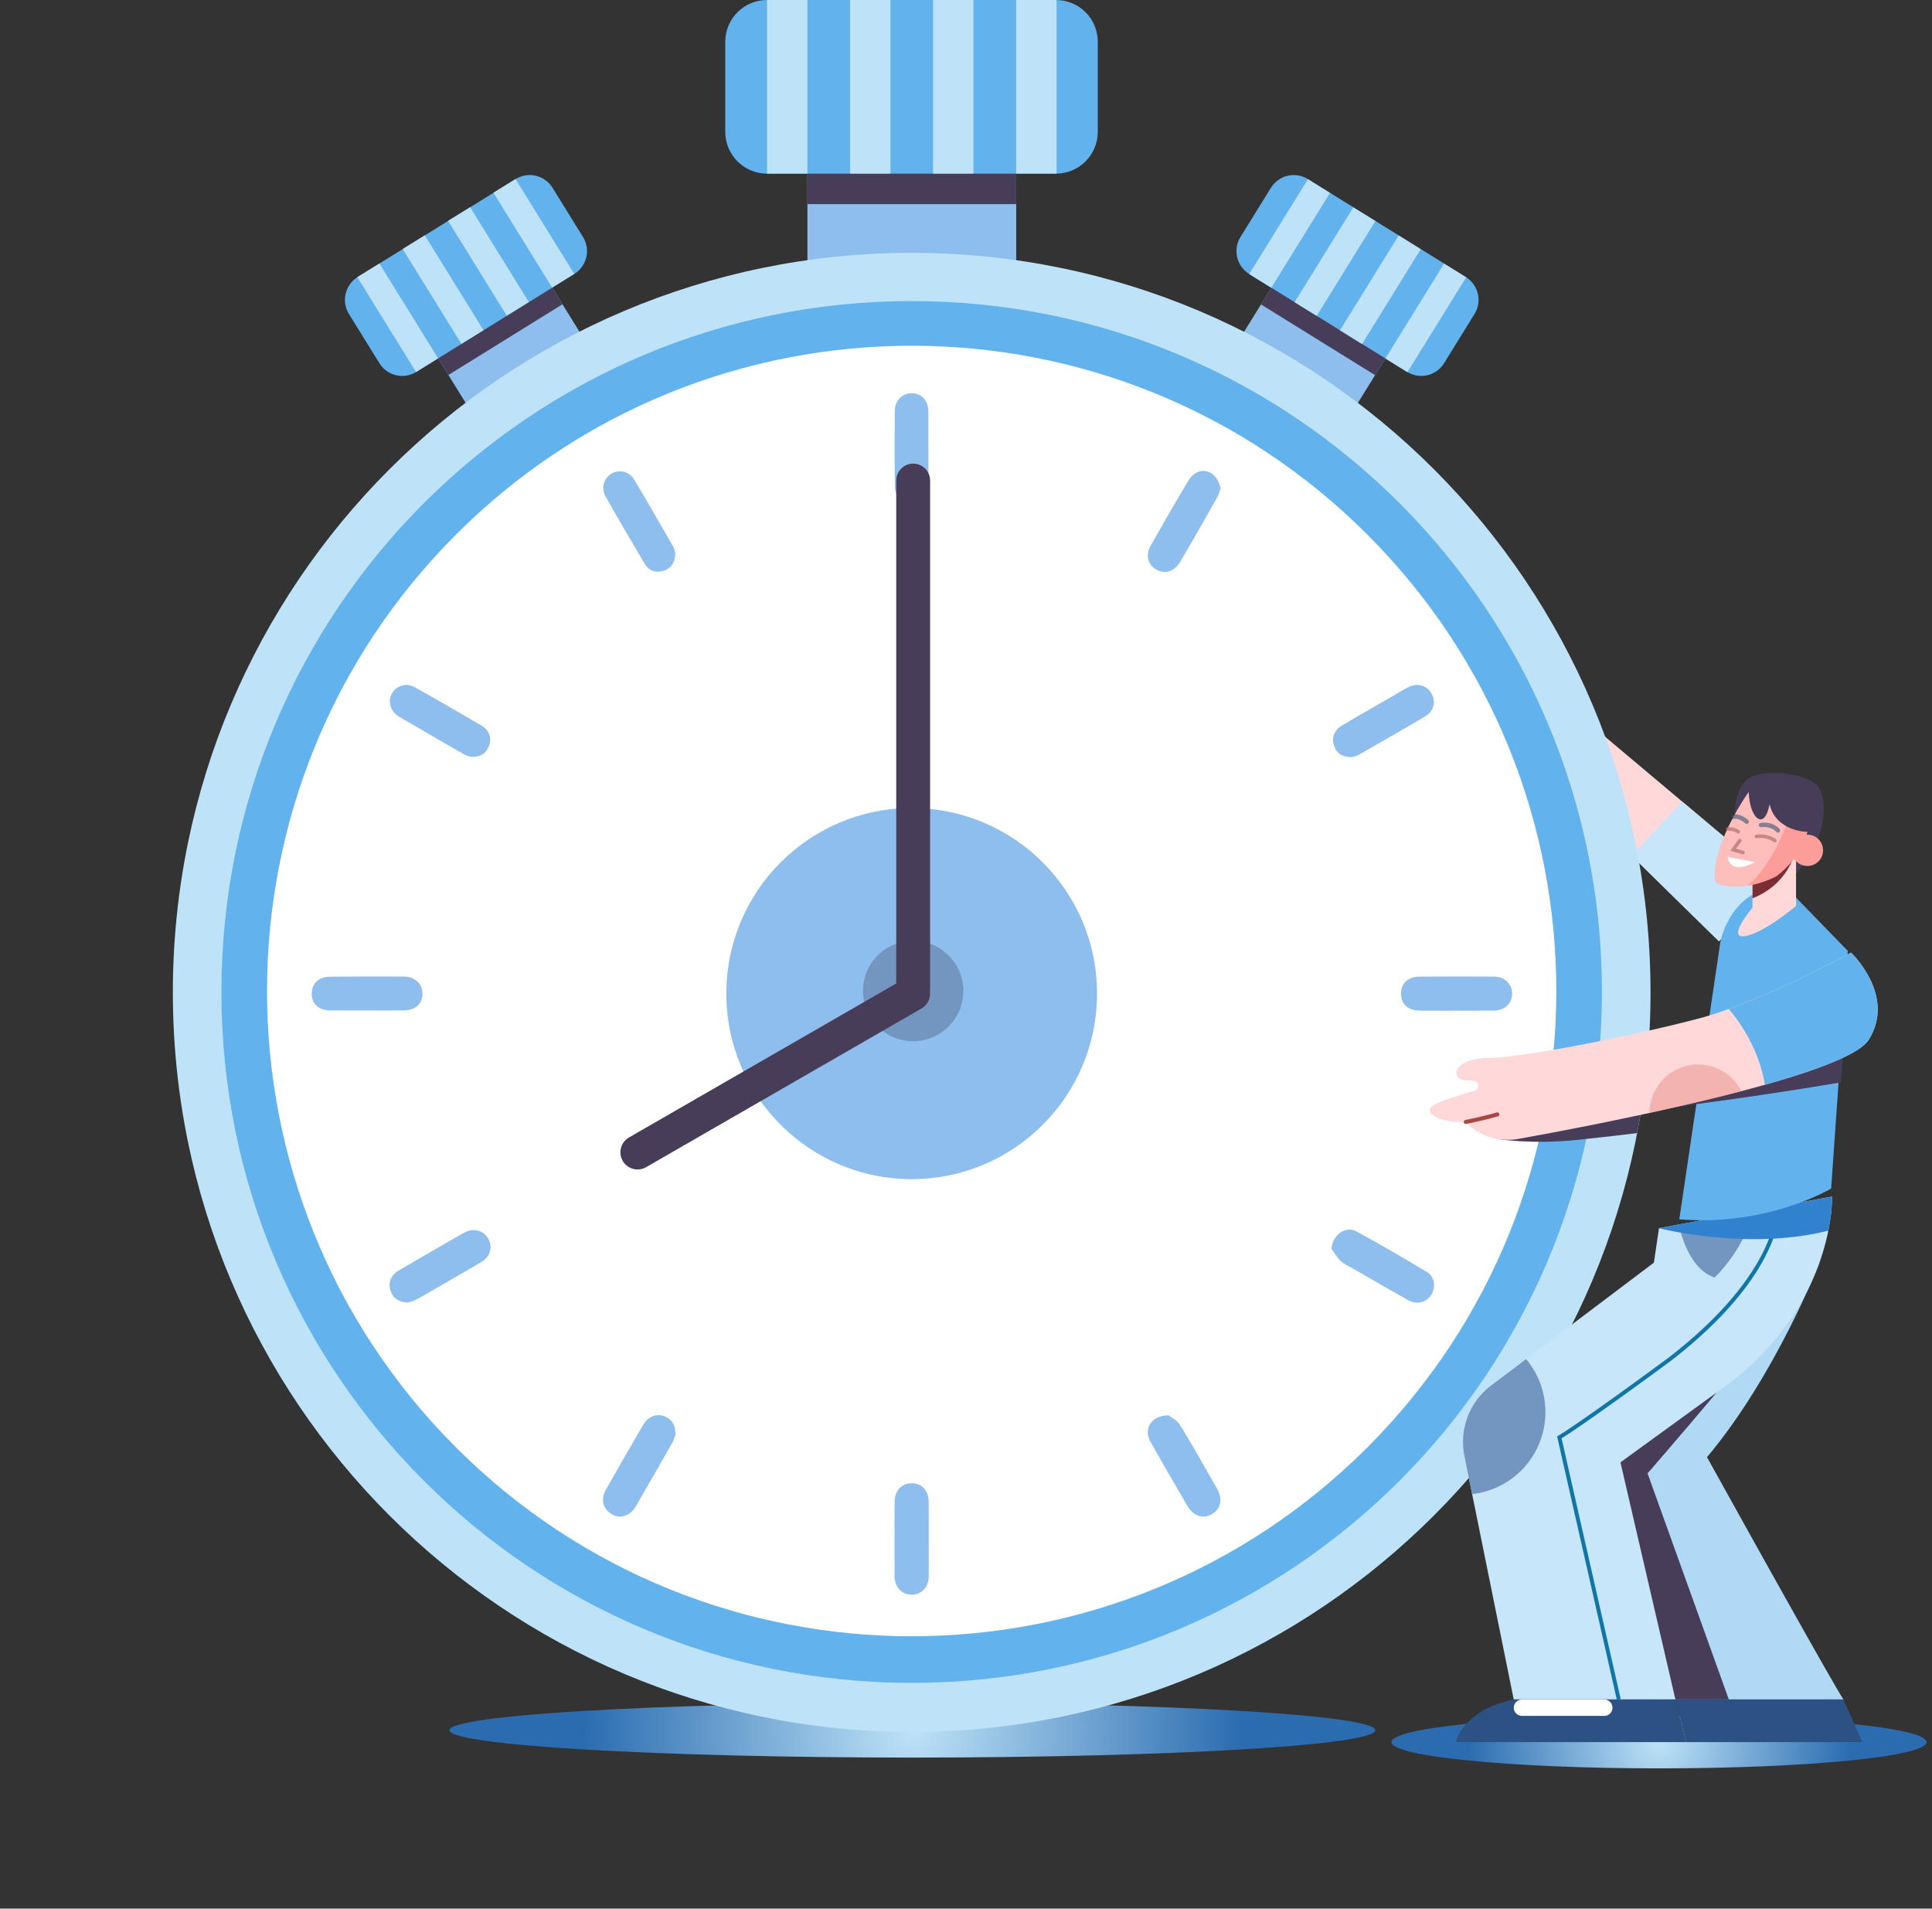 <svg width="328" height="324" viewBox="0 0 328 324" fill="none" xmlns="http://www.w3.org/2000/svg">
<rect x="0" y="0" width="328" height="324" fill="#333333" stroke="none"/>
<path d="M301.848 149.741L254.171 109.655L246.372 103.996C245.383 103.28 243.985 103.713 243.577 104.86L243.561 104.892C243.325 105.56 243.49 106.299 243.993 106.802L249.278 112.099C249.278 112.099 244.637 111.612 247.81 115.77C250.982 119.928 291.82 159.778 291.82 159.778L301.848 149.741Z" fill="#FFD9D9"/>
<path d="M249.286 112.1L255.883 116.258" stroke="#AA4944" stroke-width="0.779" stroke-miterlimit="10" stroke-linecap="round"/>
<path d="M277.008 145.245C285.16 153.27 291.828 159.778 291.828 159.778L301.848 149.749L285.584 136.072L277.008 145.245Z" fill="#C7E6F9"/>
<path opacity="0.6" d="M262.542 130.924C265.896 134.265 269.493 137.825 272.98 141.268C273.584 131.765 262.542 130.924 262.542 130.924Z" fill="#D25C53"/>
<path d="M154.897 298.358C198.304 298.358 233.493 296.278 233.493 293.713C233.493 291.147 198.304 289.067 154.897 289.067C111.489 289.067 76.301 291.147 76.301 293.713C76.301 296.278 111.489 298.358 154.897 298.358Z" fill="url(#paint0_radial_160_1298)"/>
<path d="M218.959 43.797L205.949 64.818L225.316 76.825L238.327 55.804L218.959 43.797Z" fill="#8EBEED"/>
<path d="M218.957 43.799L214.081 51.677L233.449 63.685L238.325 55.807L218.957 43.799Z" fill="#473D59"/>
<path d="M238.888 63.131L212.077 46.508C209.933 45.179 209.273 42.365 210.601 40.227L215.768 31.88C217.095 29.734 219.907 29.074 222.043 30.402L248.854 47.026C250.998 48.355 251.658 51.168 250.331 53.306L245.163 61.654C243.836 63.8 241.024 64.46 238.888 63.131Z" fill="#62B3ED"/>
<path d="M222.047 30.428L212.081 46.531L215.826 48.853L225.793 32.75L222.047 30.428Z" fill="#BEE3F8"/>
<path d="M229.758 35.201L219.792 51.304L223.537 53.626L233.504 37.523L229.758 35.201Z" fill="#BEE3F8"/>
<path d="M237.458 39.976L227.492 56.079L231.237 58.401L241.204 42.298L237.458 39.976Z" fill="#BEE3F8"/>
<path d="M245.165 44.755L235.198 60.858L238.944 63.18L248.91 47.077L245.165 44.755Z" fill="#BEE3F8"/>
<path d="M90.615 43.769L71.248 55.777L84.258 76.798L103.626 64.79L90.615 43.769Z" fill="#8EBEED"/>
<path d="M90.617 43.775L71.249 55.782L76.125 63.66L95.492 51.653L90.617 43.775Z" fill="#473D59"/>
<path d="M70.686 63.131L97.497 46.508C99.641 45.179 100.3 42.365 98.973 40.227L93.806 31.88C92.479 29.734 89.667 29.074 87.531 30.402L60.72 47.026C58.576 48.355 57.916 51.168 59.243 53.306L64.411 61.654C65.73 63.8 68.542 64.46 70.686 63.131Z" fill="#62B3ED"/>
<path d="M87.52 30.391L83.775 32.713L93.741 48.816L97.487 46.495L87.52 30.391Z" fill="#BEE3F8"/>
<path d="M79.817 35.169L76.072 37.491L86.038 53.594L89.784 51.272L79.817 35.169Z" fill="#BEE3F8"/>
<path d="M72.114 39.947L68.369 42.27L78.336 58.373L82.081 56.051L72.114 39.947Z" fill="#BEE3F8"/>
<path d="M64.412 44.725L60.666 47.047L70.633 63.151L74.378 60.828L64.412 44.725Z" fill="#BEE3F8"/>
<path d="M172.52 20.231H137.078V58.69H172.52V20.231Z" fill="#8EBEED"/>
<path d="M172.52 20.231H137.078V34.647H172.52V20.231Z" fill="#473D59"/>
<path d="M154.779 294.003C224.054 294.003 280.213 237.797 280.213 168.463C280.213 99.129 224.054 42.923 154.779 42.923C85.504 42.923 29.346 99.129 29.346 168.463C29.346 237.797 85.504 294.003 154.779 294.003Z" fill="#BEE3F8"/>
<path d="M154.779 285.68C219.5 285.68 271.967 233.169 271.967 168.393C271.967 103.617 219.5 51.106 154.779 51.106C90.058 51.106 37.592 103.617 37.592 168.393C37.592 233.169 90.058 285.68 154.779 285.68Z" fill="#62B3ED"/>
<path d="M232.164 245.682C274.904 202.905 274.904 133.551 232.164 90.774C189.424 47.998 120.128 47.998 77.388 90.774C34.648 133.551 34.648 202.905 77.388 245.682C120.128 288.458 189.424 288.458 232.164 245.682Z" fill="white"/>
<path d="M226.048 212C226.229 209.642 228.42 208.023 230.312 209.053C234.357 211.246 238.323 213.572 242.265 215.938C243.561 216.716 243.797 218.516 243.003 219.782C242.202 221.079 240.561 221.542 239.1 220.733C235.975 218.996 232.888 217.18 229.794 215.396C229.072 214.979 228.263 214.649 227.658 214.099C227.022 213.517 226.582 212.708 226.048 212Z" fill="#8EBEED"/>
<path d="M157.677 261.282C157.677 263.373 157.693 265.472 157.669 267.563C157.653 269.402 156.475 270.691 154.842 270.714C153.122 270.738 151.865 269.433 151.865 267.555C151.858 263.365 151.858 259.176 151.881 254.994C151.889 253.029 153.036 251.803 154.787 251.795C156.53 251.795 157.653 253.014 157.669 255.01C157.685 257.093 157.669 259.192 157.677 261.282C157.669 261.282 157.669 261.282 157.677 261.282Z" fill="#8EBEED"/>
<path d="M247.299 171.568C245.21 171.568 243.113 171.584 241.024 171.561C239.022 171.537 237.844 170.437 237.852 168.644C237.859 166.947 239.022 165.807 240.954 165.791C245.187 165.752 249.42 165.752 253.653 165.783C255.475 165.799 256.739 167.065 256.723 168.715C256.707 170.382 255.459 171.529 253.59 171.553C251.501 171.576 249.404 171.561 247.307 171.561C247.299 171.561 247.299 171.561 247.299 171.568Z" fill="#8EBEED"/>
<path d="M114.68 243.543C114.578 243.802 114.413 244.431 114.099 244.981C112.057 248.581 110.007 252.165 107.926 255.733C106.992 257.345 105.334 257.879 103.913 257.077C102.366 256.213 101.918 254.554 102.869 252.88C104.95 249.202 107.054 245.539 109.19 241.884C110.007 240.485 111.382 239.919 112.74 240.399C113.989 240.854 114.688 241.766 114.68 243.543Z" fill="#8EBEED"/>
<path d="M198.412 240.265C198.813 240.595 199.834 241.082 200.336 241.9C202.527 245.468 204.585 249.115 206.642 252.754C207.616 254.483 207.239 256.158 205.779 257.014C204.247 257.918 202.622 257.407 201.569 255.607C199.457 251.992 197.352 248.376 195.302 244.721C194.101 242.583 195.436 240.249 198.412 240.265Z" fill="#8EBEED"/>
<path d="M62.275 171.529C60.186 171.529 58.089 171.545 56 171.521C54.084 171.498 52.921 170.405 52.921 168.676C52.921 166.962 54.092 165.823 56.008 165.799C60.194 165.76 64.379 165.752 68.565 165.775C70.411 165.783 71.707 166.994 71.73 168.613C71.754 170.374 70.56 171.49 68.557 171.521C66.46 171.553 64.364 171.529 62.275 171.529Z" fill="#8EBEED"/>
<path d="M69.233 221.126C67.615 221.016 66.688 220.355 66.28 219.051C65.871 217.769 66.366 216.465 67.638 215.71C70.913 213.777 74.22 211.882 77.518 209.98C77.997 209.705 78.484 209.414 78.979 209.171C80.51 208.416 82.159 208.903 82.929 210.334C83.667 211.694 83.227 213.321 81.782 214.193C79.191 215.742 76.568 217.227 73.953 218.744C72.908 219.349 71.879 219.986 70.811 220.544C70.246 220.835 69.61 220.992 69.233 221.126Z" fill="#8EBEED"/>
<path d="M157.622 76.148C157.622 78.239 157.638 80.329 157.614 82.42C157.598 84.252 156.444 85.493 154.755 85.549C153.248 85.596 151.928 84.299 151.913 82.546C151.865 78.27 151.873 73.994 151.913 69.718C151.928 67.974 153.208 66.732 154.787 66.755C156.483 66.779 157.598 67.989 157.606 69.868C157.622 71.959 157.606 74.049 157.606 76.14C157.614 76.148 157.614 76.148 157.622 76.148Z" fill="#8EBEED"/>
<path d="M229.511 128.527C227.894 128.527 226.936 127.922 226.496 126.617C226.032 125.249 226.496 123.952 227.839 123.151C230.595 121.508 233.391 119.928 236.163 118.325C237.129 117.766 238.079 117.177 239.069 116.666C240.561 115.888 242.179 116.312 242.98 117.633C243.836 119.048 243.475 120.706 241.943 121.618C238.181 123.85 234.38 126.012 230.587 128.181C230.202 128.393 229.723 128.456 229.511 128.527Z" fill="#8EBEED"/>
<path d="M207.255 82.829C207.019 83.458 206.894 84.008 206.627 84.48C204.569 88.111 202.504 91.742 200.383 95.342C199.37 97.064 197.752 97.535 196.26 96.663C194.831 95.83 194.454 94.203 195.404 92.528C197.493 88.858 199.59 85.195 201.766 81.572C202.967 79.575 205.135 79.402 206.478 81.116C206.855 81.603 207.004 82.255 207.255 82.829Z" fill="#8EBEED"/>
<path d="M79.937 128.495C79.725 128.417 79.183 128.275 78.712 128.008C75.044 125.909 71.385 123.795 67.741 121.657C66.272 120.8 65.777 119.048 66.555 117.696C67.324 116.367 68.966 115.856 70.442 116.674C74.251 118.804 78.036 120.989 81.79 123.206C83.078 123.968 83.51 125.273 83.039 126.562C82.576 127.843 81.657 128.511 79.937 128.495Z" fill="#8EBEED"/>
<path d="M114.641 93.865C114.672 95.46 113.926 96.521 112.599 96.906C111.279 97.291 110.156 96.883 109.465 95.727C107.211 91.939 104.981 88.135 102.814 84.291C101.997 82.853 102.531 81.139 103.834 80.4C105.177 79.638 106.819 79.999 107.69 81.454C109.937 85.195 112.096 88.984 114.272 92.764C114.507 93.157 114.57 93.637 114.641 93.865Z" fill="#8EBEED"/>
<path d="M154.779 200.163C172.159 200.163 186.247 186.062 186.247 168.668C186.247 151.274 172.159 137.173 154.779 137.173C137.4 137.173 123.311 151.274 123.311 168.668C123.311 186.062 137.4 200.163 154.779 200.163Z" fill="#8EBEED"/>
<path d="M161.052 174.259C164.38 170.928 164.38 165.529 161.052 162.198C157.725 158.868 152.33 158.868 149.002 162.198C145.675 165.529 145.675 170.928 149.002 174.259C152.33 177.589 157.725 177.589 161.052 174.259Z" fill="#7396C0"/>
<path d="M157.905 81.579C157.905 79.991 156.617 78.702 155.03 78.702C153.444 78.702 152.156 79.991 152.156 81.579V167.897C152.156 169.485 153.444 170.774 155.03 170.774C156.617 170.774 157.905 169.485 157.905 167.897V81.579Z" fill="#473D59"/>
<path d="M109.693 198.135C108.303 198.937 106.52 198.457 105.719 197.066C104.918 195.675 105.397 193.891 106.787 193.089L153.538 166.153C154.928 165.351 156.711 165.83 157.512 167.222C158.313 168.613 157.834 170.397 156.444 171.199L109.693 198.135Z" fill="#473D59"/>
<path d="M179.281 29.475H130.222C126.303 29.475 123.13 26.3 123.13 22.377V7.098C123.13 3.175 126.303 0 130.222 0H179.281C183.2 0 186.373 3.175 186.373 7.098V22.37C186.373 26.292 183.2 29.475 179.281 29.475Z" fill="#62B3ED"/>
<path d="M137.078 0H130.222V29.467H137.078V0Z" fill="#BEE3F8"/>
<path d="M151.174 0H144.318V29.467H151.174V0Z" fill="#BEE3F8"/>
<path d="M165.271 0H158.415V29.467H165.271V0Z" fill="#BEE3F8"/>
<path d="M179.376 0H172.52V29.467H179.376V0Z" fill="#BEE3F8"/>
<path d="M327.081 295.733C327.081 298.193 306.741 300.189 281.658 300.189C256.566 300.189 236.234 298.193 236.234 295.733C236.234 293.272 256.574 291.276 281.658 291.276C306.741 291.284 327.081 293.272 327.081 295.733Z" fill="url(#paint1_radial_160_1298)"/>
<path d="M308.885 214.35C308.885 214.35 301.471 233.481 289.801 247.362C311.995 287.369 312.961 288.493 312.961 288.493H284.445L269.218 247.362L308.885 214.35Z" fill="#B0D9F6"/>
<path d="M312.961 288.493L316.181 295.732H286.26L284.445 288.493H312.961Z" fill="#2B5282"/>
<path d="M293.508 288.494L279.71 250.113C279.71 250.113 293.414 234.377 299.147 226.855C271.55 247.999 271.55 247.999 271.55 247.999L280.77 288.494H293.508Z" fill="#473D59"/>
<path d="M311.029 203.126C311.029 203.126 311.665 221.047 293.5 234.888L275.108 248.242L284.438 288.493H256.99L248.611 247.134C247.7 242.615 249.451 237.977 253.134 235.203L280.786 214.342L281.65 208.487L311.029 203.126Z" fill="#C7E6F9"/>
<path d="M284.445 288.493L286.267 295.732H247.126C247.126 295.732 248.32 290.262 256.998 288.493C279.184 288.493 284.445 288.493 284.445 288.493Z" fill="#2B5282"/>
<path d="M262.37 239.715C262.37 236.288 261.137 233.151 259.095 230.715L253.134 235.211C249.459 237.985 247.7 242.623 248.611 247.142L249.922 253.635C256.927 252.856 262.37 246.922 262.37 239.715Z" fill="#7396C0"/>
<path d="M301.848 204.95C301.848 204.95 302.524 216.017 283.511 230.715C268.016 242.128 264.734 244.006 264.734 244.006L274.825 288.494" stroke="#0F76A6" stroke-width="0.666" stroke-miterlimit="10"/>
<path d="M254.202 193.348C254.202 193.348 260.084 194.307 267.773 193.506C272.391 193.018 275.877 192.609 277.935 192.35C278.328 190.322 278.665 188.271 278.956 186.204L254.202 193.348Z" fill="#473D59"/>
<path d="M285.05 207.873C285.05 207.873 286.244 215.191 291.089 216.873C295.636 212.361 297.333 207.26 297.804 205.547L285.05 207.873Z" fill="#7396C0"/>
<path d="M281.65 208.494C281.65 208.494 296.697 212.385 310.401 208.911C311.108 205.39 311.029 203.134 311.029 203.134L281.65 208.494Z" fill="#3082CE"/>
<path d="M294.592 138.124C294.592 138.124 294.27 134.956 296.273 132.653C298.275 130.35 305.979 131.018 308.351 133.172C310.723 135.325 309.969 144.003 304.197 148.9C302.72 146.675 294.592 138.124 294.592 138.124Z" fill="#473D59"/>
<path d="M303.914 151.344L313.699 161.413L310.88 201.758C310.88 201.758 300.152 208.235 285.097 206.985C292.063 159.951 292.063 159.951 292.063 159.951C292.063 159.951 293.555 151.517 301.558 150.511C303.914 151.344 303.914 151.344 303.914 151.344Z" fill="#62B3ED"/>
<path d="M285.05 187.815C285.05 187.815 298.699 186.094 312.537 183.736L313.228 174.807L290.94 181.409L285.05 187.815Z" fill="#473D59"/>
<path d="M314.249 161.704C314.249 161.704 321.984 169.021 317.249 176.512C313.189 182.933 270.082 191.124 257.854 193.324C254.972 193.843 251.956 193.167 249.71 191.289C249.404 191.037 249.113 190.762 248.846 190.463C244.126 190.676 241.558 188.75 243.27 187.673C244.982 186.596 250.598 185.095 250.598 185.095C250.598 185.095 252.066 183.382 249.066 183.382C246.066 183.382 246.49 179.648 252.71 179.585C258.93 179.522 278.014 175.655 288.521 172.865C299.029 170.075 314.249 161.704 314.249 161.704Z" fill="#FFD9D9"/>
<path d="M248.846 190.463C248.846 190.463 252.066 189.819 254.21 189.174" stroke="#AA4944" stroke-width="0.684" stroke-miterlimit="10" stroke-linecap="round"/>
<path d="M299.642 184.152C308.579 181.637 315.717 178.948 317.249 176.52C321.984 169.029 314.249 161.711 314.249 161.711C314.249 161.711 303.254 167.756 293.508 171.285C295.66 173.832 298.629 178.257 299.642 184.152Z" fill="#62B3ED"/>
<path d="M297.521 148.617V154.088C297.521 154.088 293.021 159.401 296.233 158.914C299.453 158.434 304.919 153.781 304.919 153.781V143.783L297.521 148.617Z" fill="#FFD9D9"/>
<path d="M297.521 152.5C299.155 151.871 302.422 150.189 304.197 146.259C304.699 145.15 304.668 144.506 304.322 144.176L297.529 148.609V152.5H297.521Z" fill="#7A2D33"/>
<path d="M296.877 134.453C296.877 134.453 293.178 139.601 291.733 144.758C290.288 149.906 291.733 150.071 291.733 150.071C291.733 150.071 295.754 151.682 301.542 148.782C306.042 145.402 306.851 141.213 306.851 141.213C306.851 141.213 301.542 141.213 300.419 136.544C299.61 141.048 297.042 139.114 296.877 134.453Z" fill="#FC9D99"/>
<path d="M309.506 144.349C309.506 145.819 308.32 147.006 306.851 147.006C305.383 147.006 304.197 145.819 304.197 144.349C304.197 142.879 305.383 141.692 306.851 141.692C308.32 141.692 309.506 142.879 309.506 144.349Z" fill="#FC9D99"/>
<path d="M298.181 141.991C298.181 141.991 299.846 141.653 301.33 142.691" stroke="#AA4944" stroke-width="0.597" stroke-miterlimit="10" stroke-linecap="round"/>
<path d="M295.118 141.205C295.118 141.205 294.623 140.725 293.296 140.694" stroke="#AA4944" stroke-width="0.597" stroke-miterlimit="10" stroke-linecap="round"/>
<path d="M293.296 145.481L297.93 146.338C297.93 146.338 293.964 148.782 293.296 145.481Z" fill="white"/>
<path d="M298.966 140.057C298.966 140.057 300.631 139.711 301.848 140.969" stroke="#473D59" stroke-width="0.748" stroke-miterlimit="10" stroke-linecap="round"/>
<path d="M296.54 139.483C296.54 139.483 295.346 138.375 294.301 138.658" stroke="#473D59" stroke-width="0.748" stroke-miterlimit="10" stroke-linecap="round"/>
<path opacity="0.6" d="M295.644 185.236C294.286 182.548 291.506 180.701 288.286 180.701C283.739 180.701 280.048 184.387 280.04 188.938C285.215 187.807 290.61 186.557 295.644 185.236Z" fill="#EA9A96"/>
<path d="M295.369 142.69L294.246 144.239L295.904 144.726" stroke="#AA4944" stroke-width="0.597" stroke-miterlimit="10" stroke-linecap="round"/>
<path opacity="0.34" d="M300.419 136.544C299.618 141.048 297.042 139.122 296.877 134.453C296.877 134.453 293.178 139.601 291.733 144.758C290.288 149.906 291.733 150.071 291.733 150.071C291.733 150.071 293.61 150.826 296.65 150.37C299.846 147.752 302.053 143.162 303.223 140.23C302.021 139.554 300.875 138.438 300.419 136.544Z" fill="white"/>
<path d="M273.757 289.893C273.757 290.663 273.137 291.284 272.367 291.284H258.388C257.618 291.284 256.998 290.663 256.998 289.893C256.998 289.122 257.618 288.502 258.388 288.502H272.367C273.137 288.494 273.757 289.122 273.757 289.893Z" fill="white"/>
<defs>
<radialGradient id="paint0_radial_160_1298" cx="0" cy="0" r="1" gradientUnits="userSpaceOnUse" gradientTransform="translate(154.897 293.715) scale(55.673 55.72)">
<stop stop-color="#BEE3F8"/>
<stop offset="1" stop-color="#2B6CB0"/>
</radialGradient>
<radialGradient id="paint1_radial_160_1298" cx="0" cy="0" r="1" gradientUnits="userSpaceOnUse" gradientTransform="translate(281.653 295.735) scale(32.274 32.301)">
<stop stop-color="#BEE3F8"/>
<stop offset="1" stop-color="#2B6CB0"/>
</radialGradient>
</defs>
</svg>
